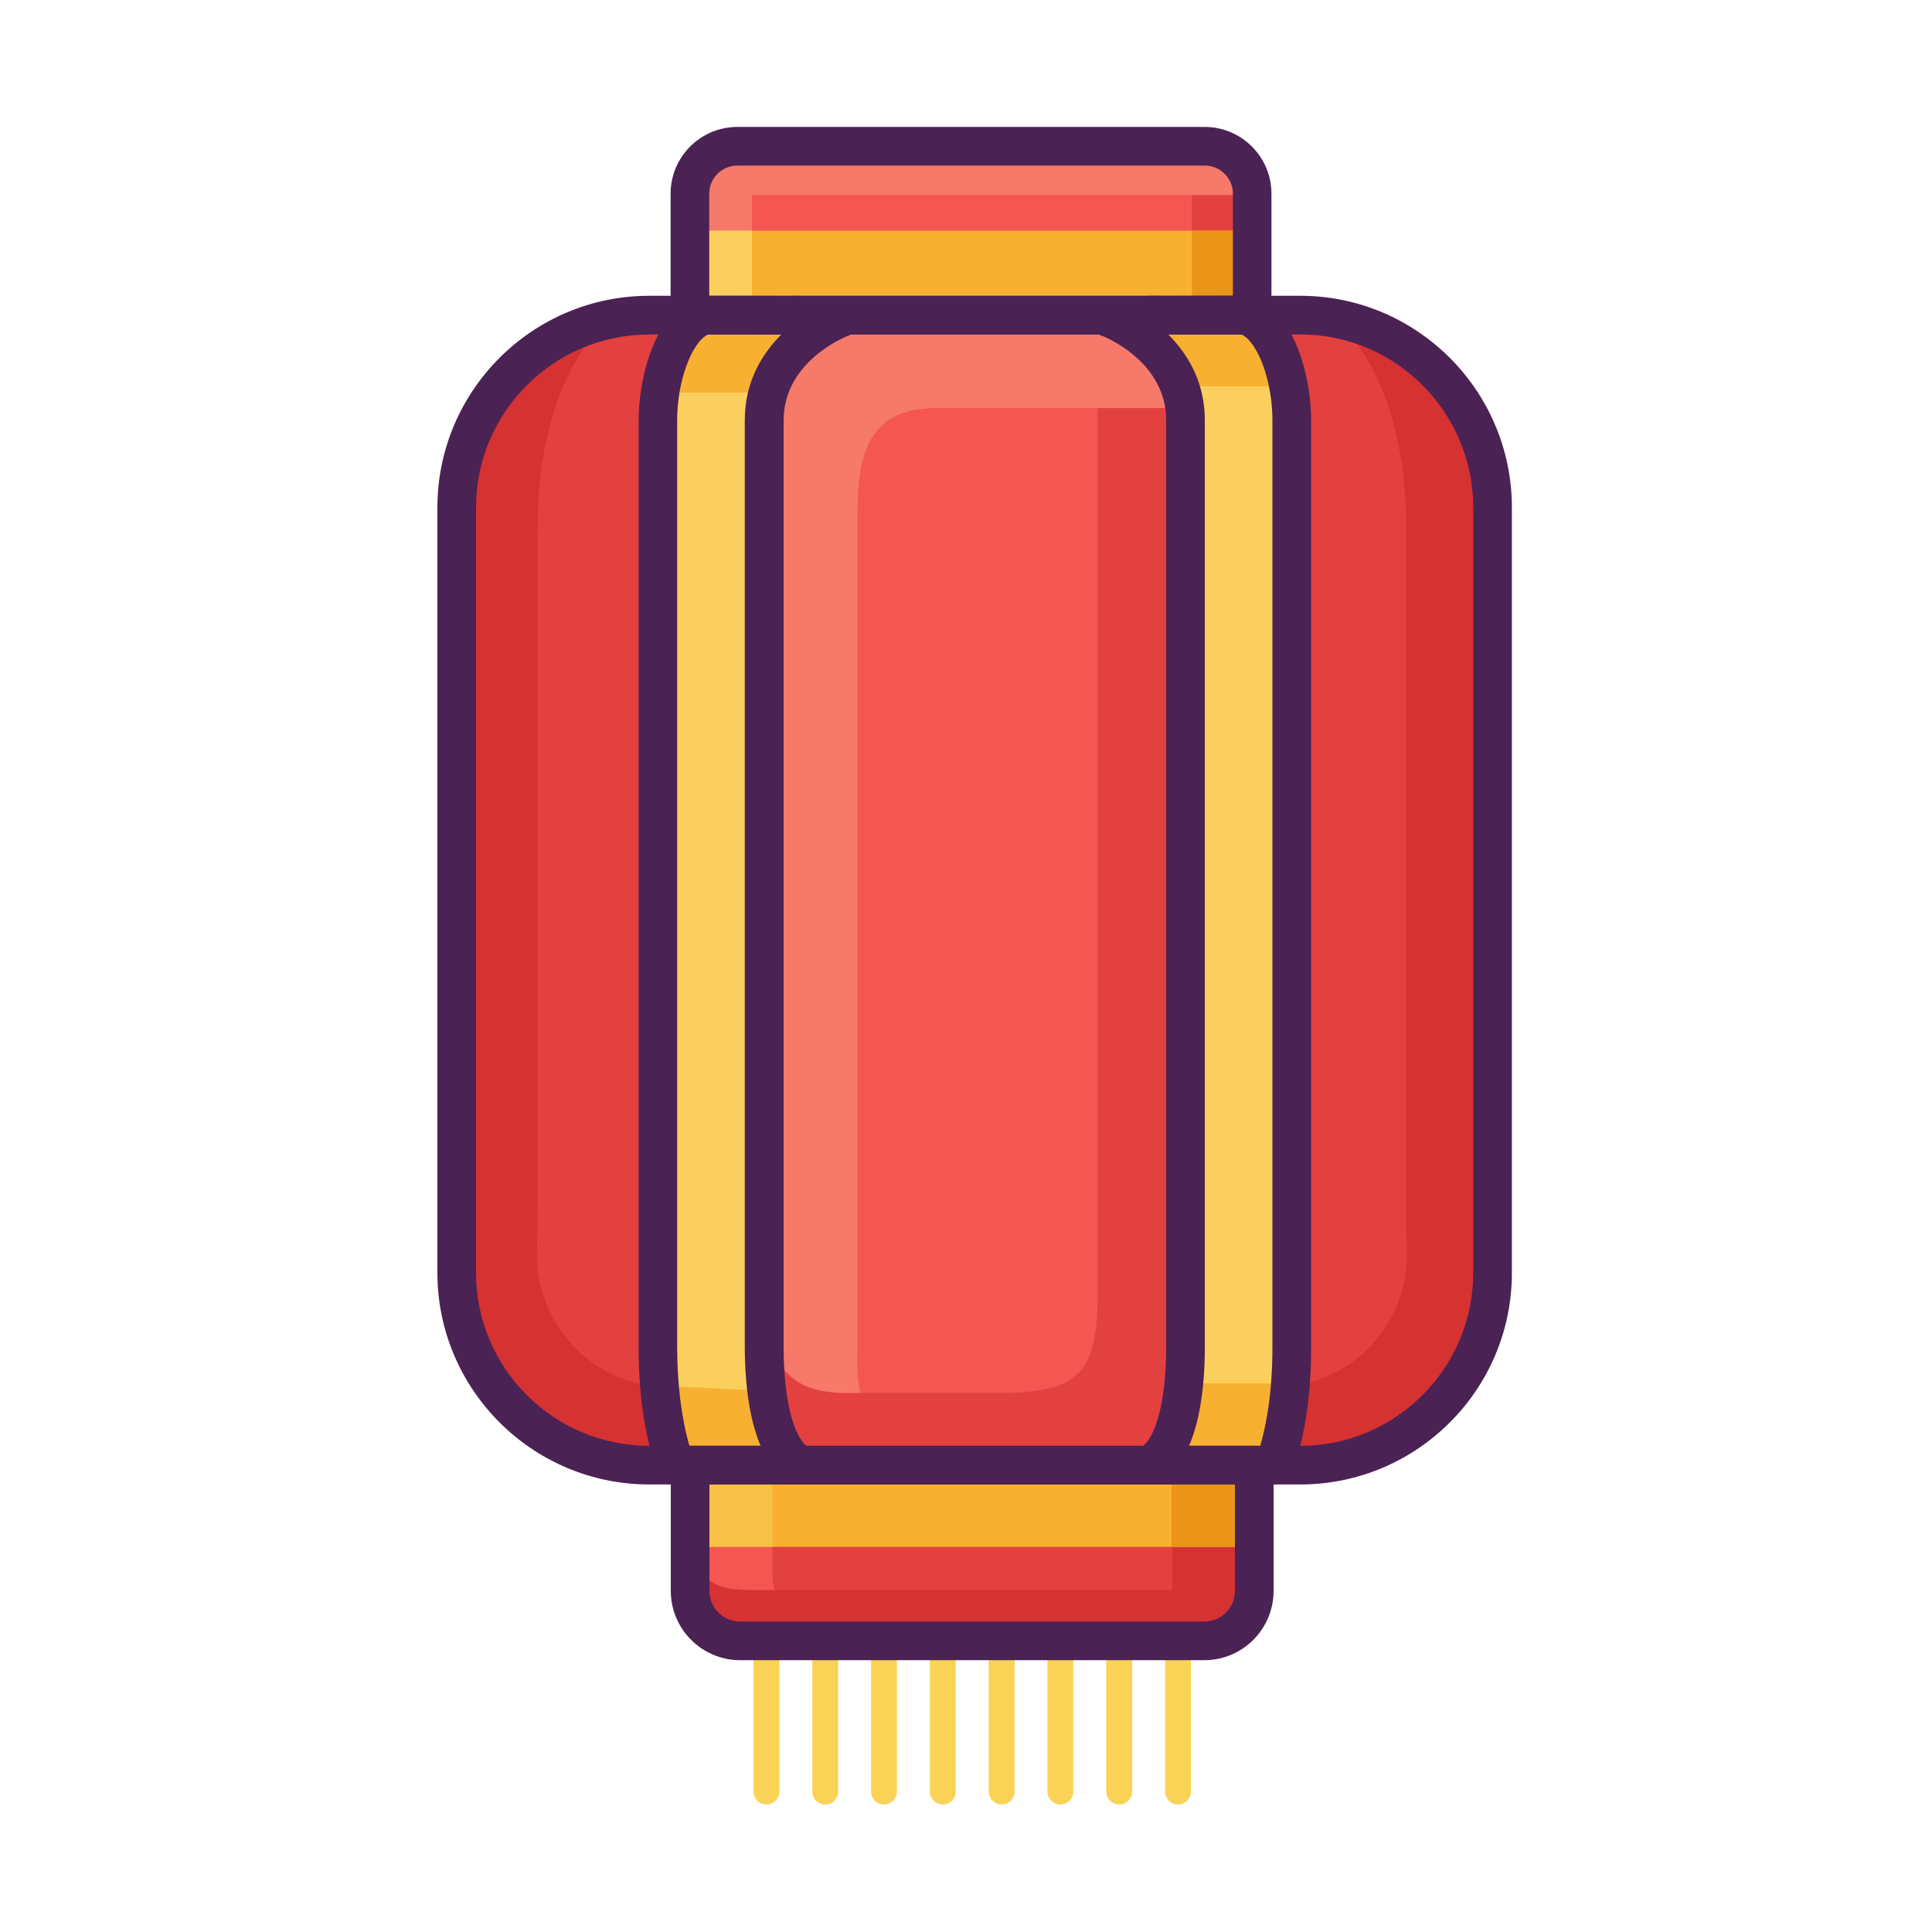 <?xml version="1.0" standalone="no"?><!DOCTYPE svg PUBLIC "-//W3C//DTD SVG 1.1//EN" "http://www.w3.org/Graphics/SVG/1.1/DTD/svg11.dtd"><svg t="1645680931971" class="icon" viewBox="0 0 1024 1024" version="1.1" xmlns="http://www.w3.org/2000/svg" p-id="24215" xmlns:xlink="http://www.w3.org/1999/xlink" width="200" height="200"><defs><style type="text/css"></style></defs><path d="M437.402 956.416c-3.789 0-6.861-3.072-6.861-6.861v-99.942h13.722v99.942c0 3.738-3.072 6.861-6.861 6.861zM406.221 956.416c-3.789 0-6.861-3.072-6.861-6.861v-99.942h13.722v99.942c0 3.738-3.072 6.861-6.861 6.861zM468.531 956.416c-3.789 0-6.861-3.072-6.861-6.861v-99.942h13.722v99.942c0 3.738-3.072 6.861-6.861 6.861zM499.712 956.416c-3.789 0-6.861-3.072-6.861-6.861v-99.942h13.722v99.942c0 3.738-3.072 6.861-6.861 6.861zM530.893 956.416c-3.789 0-6.861-3.072-6.861-6.861v-99.942h13.722v99.942c0 3.738-3.072 6.861-6.861 6.861zM562.022 956.416c-3.789 0-6.861-3.072-6.861-6.861v-99.942h13.722v99.942c0 3.738-3.072 6.861-6.861 6.861zM593.203 956.416c-3.789 0-6.861-3.072-6.861-6.861v-99.942h13.722v99.942c0 3.738-3.072 6.861-6.861 6.861zM624.384 956.416c-3.789 0-6.861-3.072-6.861-6.861v-99.942h13.722v99.942c0 3.738-3.072 6.861-6.861 6.861z" fill="#FAD356" p-id="24216"></path><path d="M638.31 869.683H392.243c-14.643 0-26.47-11.827-26.47-26.47v-66.662h299.008v66.662a26.47 26.47 0 0 1-26.47 26.47z" fill="#E3413F" p-id="24217"></path><path d="M409.446 783.104v52.429c0 11.776 9.677 27.443 30.976 27.443-37.734 0-74.65 9.421-74.65-19.814v-64.256l43.674 4.198zM638.515 77.517H390.81c-13.875 0-25.139 11.264-25.139 25.139v64.358h298.035V102.656c0-13.875-11.264-25.139-25.19-25.139zM689.203 776.55H344.064c-56.32 0-101.939-45.67-101.939-101.939V269.005c0-56.32 45.67-101.939 101.939-101.939h345.088c56.32 0 101.939 45.67 101.939 101.939v405.555c0.051 56.32-45.568 101.99-101.888 101.99z" fill="#F55651" p-id="24218"></path><path d="M385.587 167.014H344.064c-56.32 0-101.939 45.67-101.939 101.939v405.555c0 56.32 45.67 101.939 101.939 101.939h41.523V167.014zM689.203 167.014h-36.915v609.485h36.915c56.32 0 101.939-45.67 101.939-101.939V269.005c0-56.32-45.619-101.99-101.939-101.99z" fill="#D63232" p-id="24219"></path><path d="M322.406 169.318c-18.586 17.766-37.478 50.944-37.478 112.384v362.035c0 9.267-0.205 14.438-0.358 18.688-1.178 33.792 22.17 64.512 56.166 71.373 3.891 0.768 7.475 1.178 10.701 1.178l32.461 1.894 1.638-569.856h-41.472c-7.424 0-14.643 0.87-21.658 2.304zM707.891 169.318c18.586 17.766 37.478 50.944 37.478 112.384v362.035c0 9.267 0.205 14.438 0.358 18.688 1.178 33.792-22.17 64.512-56.166 71.373-3.891 0.768-7.475 1.178-10.701 1.178l-32.461 1.894-1.638-569.856h41.523c7.373 0 14.592 0.87 21.606 2.304z" fill="#E3413F" p-id="24220"></path><path d="M623.923 216.269H496.333c-39.219 0-41.83 29.389-41.83 58.163v438.528c0 17.613-6.554 63.539 76.134 63.539-82.995 0-126.157 19.2-126.157-47.667V236.442c0-26.47-1.024-69.478 31.181-69.478h184.218l4.045 49.306z" fill="#F67969" p-id="24221"></path><path d="M581.734 216.269v470.579c0 40.499-9.984 51.405-51.405 51.405H458.752c-18.637 0-49.715 3.686-52.531-41.933 0.205 48.691 6.861 76.39 35.84 75.776s153.498 0 153.498 0 28.826-2.253 28.826-56.627c0-43.52 2.253-366.848-5.376-499.149h-37.274zM631.757 97.587h27.29v41.83h-27.29z" fill="#E3413F" p-id="24222"></path><path d="M659.046 103.322H398.592v43.469h-32.922V79.616h293.376z" fill="#F67969" p-id="24223"></path><path d="M627.968 157.542l-2.867 7.68c-1.178-0.461-1.69-0.819-1.741-0.819 0.154 0.102 12.646 9.677 12.646 58.317v491.213c0 31.846-6.042 55.194-17.203 67.021h36.096c9.37-20.736 11.878-45.978 11.878-67.021V222.771c0-32.102-5.069-52.378-11.264-65.178h-27.546zM392.243 222.771c0-48.64 12.544-58.266 12.646-58.317 0 0-0.512 0.358-1.741 0.819l-2.867-7.68H372.736c-6.144 12.8-11.264 33.075-11.264 65.178v491.213c0 21.043 2.509 46.285 11.878 67.021h36.096c-11.162-11.776-17.203-35.123-17.203-67.021V222.771z" fill="#FBD661" p-id="24224"></path><path d="M616.09 174.95c-0.768-0.563-1.229-0.973-1.382-1.126 0.102 0.102 8.499 10.035 8.499 48.947v491.213c0 27.75-5.018 48.998-13.722 58.214l-4.147 4.403h64.973c6.093-17.408 9.216-38.4 9.216-62.618V222.771c0-21.862-2.304-40.499-6.81-55.706h-51.251l-5.376 7.885zM348.723 222.771v491.213c0 24.218 3.123 45.158 9.216 62.618H422.912l-4.147-4.403c-8.704-9.216-13.722-30.413-13.722-58.214V222.771c0-38.912 43.366-54.272 43.418-54.374-0.102 0.102-33.536 0.205-34.304 0.717l-7.373-2.048H355.533c-4.506 15.155-6.81 33.792-6.81 55.706z" fill="#FACF5D" p-id="24225"></path><path d="M621.312 809.574v33.229H399.002c-16.128 0-23.91-2.714-30.208-13.824-11.162 20.89 5.427 40.704 27.955 40.704h229.734c12.134 0 35.021 0.102 35.021-30.003 0-30.157-2.97-25.958-2.97-25.958l-37.222-4.147z" fill="#D63232" p-id="24226"></path><path d="M666.829 173.414H607.744c-1.997-0.307 4.813 4.608 4.813 4.608 0.205 0.051 15.667 4.864 20.122 26.778h51.917c-2.509-14.541-9.523-24.576-17.766-31.386zM414.515 164.762h-47.718c-8.448 9.421-15.616 23.245-18.278 43.315h53.299c4.608-30.259 20.48-36.864 20.685-36.915 0 0-0.922 0.358-2.97 0.768l-5.018-7.168z" fill="#F8B031" p-id="24227"></path><path d="M365.67 122.266h298.035v44.749H365.67zM636.416 733.235c-2.509 21.248-11.213 37.018-25.395 45.67h54.938c11.008-14.029 15.718-30.413 17.357-45.67h-46.899zM361.523 776.55l58.419-2.15c-13.414-14.182-17.152-2.611-19.507-37.53l-48.896-2.253c1.485 25.037-0.41 18.842 9.984 41.933z" fill="#F8B031" p-id="24228"></path><path d="M365.67 776.55h299.162v43.315H365.67z" fill="#F8B031" p-id="24229"></path><path d="M365.773 819.866h43.674v-36.762l-43.674-4.147v40.909z" fill="#F7C046" p-id="24230"></path><path d="M620.954 819.866h43.674v-36.762l-43.674-4.147v40.909z" fill="#EA9518" p-id="24231"></path><path d="M367.36 122.266h31.232v39.373h-31.232z" fill="#FACF5D" p-id="24232"></path><path d="M631.757 122.266h31.232v39.373h-31.232z" fill="#EA9518" p-id="24233"></path><path d="M689.203 786.79H344.064c-61.85 0-112.23-50.33-112.23-112.179V269.005c0-61.85 50.33-112.23 112.23-112.23h345.088c61.85 0 112.179 50.33 112.179 112.23v405.555c0.051 61.901-50.278 112.23-112.128 112.23zM344.064 177.306c-50.586 0-91.75 41.165-91.75 91.75v405.555c0 50.586 41.165 91.699 91.75 91.699h345.088c50.586 0 91.699-41.165 91.699-91.699V269.005c0-50.586-41.165-91.75-91.699-91.75H344.064z" fill="#4B2254" p-id="24234"></path><path d="M422.912 786.79H357.939c-4.352 0-8.243-2.765-9.677-6.861-6.502-18.586-9.779-40.755-9.779-65.946V222.771c0-22.272 8.499-58.112 31.898-65.536 1.024-0.307 1.997-0.461 3.123-0.461l45.568 0.102c3.123-0.256 8.653 0.102 20.992 1.024 2.509 0.205 4.454 0.307 5.325 0.358 2.406-0.102 4.915 0.87 6.912 2.611 4.198 3.789 4.557 10.24 0.768 14.438v0.051c-1.485 1.638-2.765 2.509-4.506 2.97-6.912 3.021-33.229 16.384-33.229 44.493v491.213c0 29.235 5.632 45.568 10.906 51.149l4.147 4.403c2.816 2.97 3.584 7.322 1.946 11.11-1.638 3.635-5.325 6.093-9.421 6.093z m-57.498-20.48h37.734c-7.117-16.435-8.397-38.656-8.397-52.326V222.771c0-20.429 9.114-35.226 19.354-45.466l-38.758-0.102c-8.858 4.352-16.435 24.934-16.435 45.568v491.213c0.051 19.763 2.202 37.325 6.502 52.326z" fill="#4B2254" p-id="24235"></path><path d="M675.482 786.79h-64.973c-4.096 0-7.782-2.458-9.421-6.195-1.638-3.738-0.87-8.141 1.946-11.11l4.147-4.403c5.274-5.581 10.906-21.965 10.906-51.149V222.771c0-28.16-26.317-41.472-33.229-44.493-1.69-0.41-3.021-1.331-4.506-2.97v-0.051a10.214 10.214 0 0 1 7.629-17.05h0.051c0.819-0.051 2.816-0.205 5.325-0.358 12.339-0.87 17.869-1.28 20.992-1.024l45.568-0.102c1.075 0.051 2.15 0.154 3.123 0.461 23.398 7.475 31.898 43.315 31.898 65.536v491.213c0 25.19-3.277 47.36-9.779 65.946-1.434 4.147-5.325 6.912-9.677 6.912z m-45.261-20.48h37.734c4.301-15.002 6.451-32.563 6.451-52.326V222.771c0-20.582-7.526-41.165-16.435-45.568l-38.758 0.102c10.24 10.24 19.354 25.037 19.354 45.466v491.213c0.051 13.67-1.229 35.891-8.346 52.326z" fill="#4B2254" p-id="24236"></path><path d="M638.362 879.923H392.243c-20.224 0-36.71-16.486-36.71-36.71v-66.662c0-5.632 4.608-10.24 10.24-10.24h299.008c5.632 0 10.24 4.608 10.24 10.24v66.662c0 20.224-16.435 36.71-36.659 36.71z m-262.349-93.133v56.422c0 8.96 7.27 16.23 16.23 16.23h246.067c8.96 0 16.23-7.27 16.23-16.23v-56.422h-278.528z" fill="#4B2254" p-id="24237"></path><path d="M663.706 177.306H365.67c-5.632 0-10.24-4.608-10.24-10.24V102.656c0-19.507 15.872-35.379 35.379-35.379h247.706c19.507 0 35.379 15.872 35.379 35.379v64.358c0.051 5.683-4.557 10.291-10.189 10.291z m-287.795-20.48h277.555V102.656c0-8.243-6.707-14.899-14.899-14.899H390.81c-8.243 0-14.899 6.707-14.899 14.899v54.17z" fill="#4B2254" p-id="24238"></path></svg>